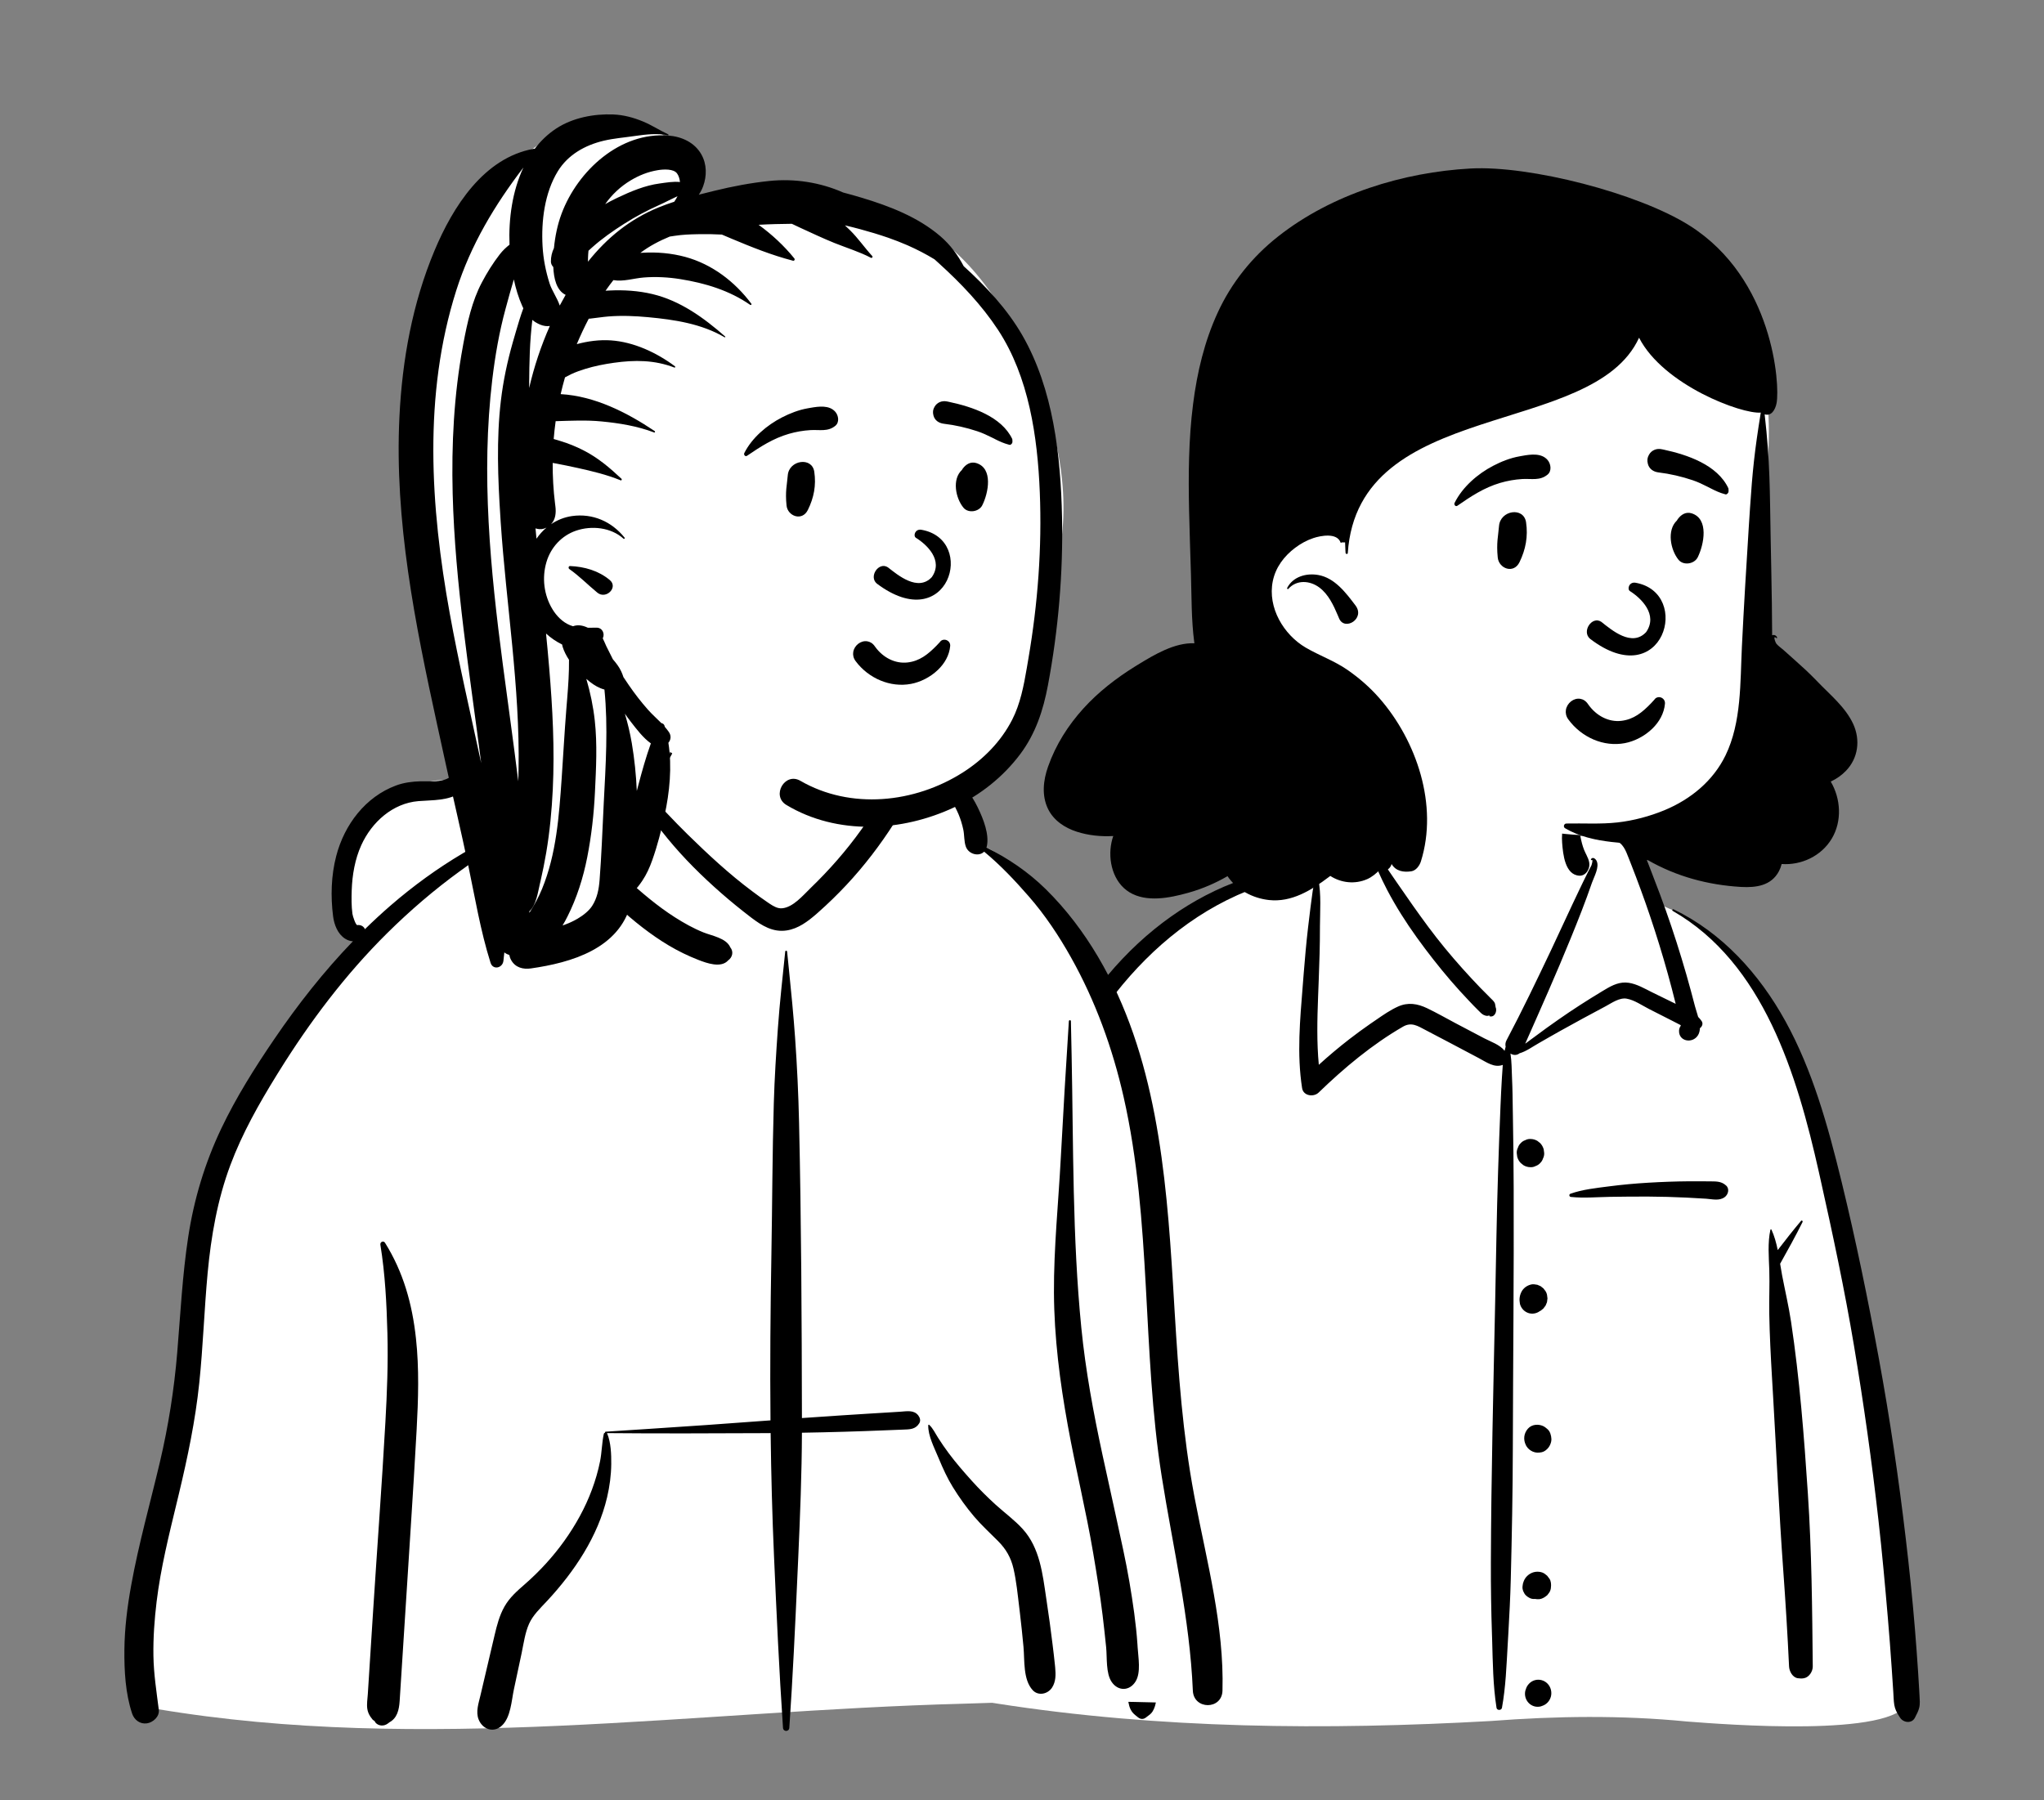 <svg width="84" height="74" viewBox="0 0 84 74" fill="none" xmlns="http://www.w3.org/2000/svg">
<rect x="0" y="0" width="84" height="74" fill="#808080" stroke="none"/>
<path fill-rule="evenodd" clip-rule="evenodd" d="M40.947 70.019C47.662 71.068 54.499 71.121 61.27 70.74C63.95 70.534 66.638 70.497 69.315 70.76C70.897 70.882 77.834 71.427 78.401 69.97C78.044 62.211 77.322 54.385 75.105 46.923C74.194 44.273 73.411 42.074 71.632 39.881C71.071 39.283 69.862 38.027 69.169 37.618C68.569 37.263 68.318 37.389 67.974 36.79C67.631 36.129 67.379 35.023 66.892 34.556C66.397 34.081 65.663 34.251 64.754 34.404C64.921 32.082 63.879 31.491 62.443 31.049C59.919 30.059 57.426 30.556 56.791 33.716C55.613 33.716 54.951 34.237 54.236 34.738C53.944 34.942 54.147 35.464 53.798 35.625C53.152 35.861 52.01 35.803 51.388 36.095C48.558 37.419 46.038 39.339 44.383 42.142C40.673 48.129 38.125 60.739 38.566 67.835C38.373 68.146 38.64 68.593 38.708 68.928C38.794 69.22 39.071 69.413 39.361 69.38C39.765 69.827 40.391 69.927 40.947 70.019Z" fill="white"/>
<path fill-rule="evenodd" clip-rule="evenodd" d="M68.742 37.442C68.7 37.419 68.737 37.358 68.778 37.378C70.77 38.339 72.297 40.024 73.372 41.972C74.486 43.988 75.12 46.277 75.667 48.515L75.687 48.596C76.27 50.99 76.766 53.408 77.212 55.833C77.664 58.288 78.027 60.758 78.319 63.238C78.464 64.465 78.592 65.694 78.693 66.925C78.743 67.54 78.789 68.156 78.829 68.771C78.846 69.018 78.861 69.264 78.874 69.511L78.884 69.696C78.892 69.863 78.912 70.032 78.871 70.197C78.837 70.34 78.763 70.469 78.698 70.6C78.571 70.859 78.22 70.816 78.083 70.6L78.043 70.537C77.951 70.392 77.876 70.257 77.847 70.076C77.819 69.901 77.818 69.718 77.806 69.541C77.783 69.216 77.763 68.891 77.741 68.566C77.695 67.882 77.642 67.198 77.584 66.514C77.469 65.165 77.347 63.817 77.195 62.472C76.927 60.081 76.59 57.696 76.193 55.324C75.805 53.007 75.315 50.713 74.803 48.422L74.75 48.185C73.854 44.186 72.474 39.58 68.742 37.442ZM47.53 53.104C47.544 53.064 47.607 53.055 47.618 53.104C47.752 53.725 47.765 54.365 47.786 55.001C47.806 55.628 47.805 56.258 47.796 56.886C47.764 59.192 47.702 61.497 47.649 63.803C47.622 64.957 47.597 66.111 47.578 67.264C47.571 67.697 47.565 68.13 47.56 68.563L47.553 69.133C47.55 69.386 47.544 69.635 47.514 69.887C47.494 70.053 47.452 70.211 47.363 70.353C47.3 70.454 47.21 70.505 47.122 70.574L47.106 70.587C46.994 70.678 46.876 70.678 46.765 70.587L46.733 70.561C46.627 70.476 46.535 70.409 46.468 70.274C46.374 70.087 46.359 69.884 46.343 69.677C46.318 69.364 46.334 69.047 46.338 68.733C46.344 68.104 46.352 67.474 46.363 66.845C46.403 64.537 46.48 62.228 46.623 59.924C46.689 58.839 46.78 57.75 46.902 56.669L46.925 56.467C46.962 56.149 46.995 55.825 47.033 55.5C46.467 55.091 45.969 54.594 45.545 54.03C45.514 53.989 45.565 53.93 45.603 53.97C46.037 54.432 46.534 54.8 47.084 55.09C47.175 54.41 47.299 53.734 47.53 53.104ZM56.99 32.529C56.998 32.523 57.01 32.52 57.017 32.529C57.139 32.675 57.114 32.898 57.118 33.083L57.119 33.1C57.127 33.37 57.129 33.64 57.128 33.91L57.125 34.771C57.125 34.89 57.116 35.013 57.122 35.132L57.125 35.178C57.189 35.245 57.218 35.343 57.197 35.441C57.193 35.566 57.129 35.67 57.036 35.736L57.235 36.027L57.435 36.318C57.846 36.917 58.262 37.511 58.695 38.095C59.136 38.689 59.608 39.261 60.101 39.811C60.342 40.08 60.587 40.345 60.837 40.604C60.939 40.71 61.044 40.812 61.147 40.916L61.25 41.021C61.311 41.083 61.387 41.145 61.427 41.224C61.451 41.271 61.456 41.386 61.465 41.405C61.541 41.577 61.411 41.851 61.195 41.765L61.205 41.758C61.245 41.73 61.219 41.73 61.13 41.757C61.073 41.757 61.02 41.743 60.971 41.717L60.956 41.709C60.886 41.672 60.824 41.602 60.767 41.545L60.753 41.532C60.624 41.407 60.5 41.274 60.376 41.144C60.117 40.871 59.863 40.593 59.618 40.308C59.129 39.738 58.665 39.145 58.225 38.534C57.778 37.912 57.362 37.258 57.004 36.576C56.869 36.318 56.744 36.054 56.625 35.788C56.393 35.711 56.339 35.457 56.355 35.171C56.269 34.966 56.192 34.756 56.146 34.542C56.14 34.513 56.177 34.485 56.199 34.511C56.273 34.598 56.342 34.69 56.408 34.785C56.448 34.584 56.498 34.4 56.522 34.282L56.625 33.763C56.045 33.731 55.409 33.977 55.009 34.406C54.988 34.517 54.904 34.597 54.823 34.702C54.73 34.821 54.648 34.955 54.588 35.095C54.453 35.406 54.529 35.864 54.268 36.091C54.241 36.115 54.211 36.132 54.179 36.142C54.303 36.766 54.247 37.453 54.244 38.087L54.244 38.142C54.245 38.851 54.222 39.56 54.195 40.268L54.168 40.969C54.133 41.904 54.11 42.839 54.198 43.768C54.602 43.401 55.019 43.05 55.45 42.716C55.733 42.497 56.023 42.285 56.317 42.081L56.557 41.917C56.843 41.719 57.137 41.516 57.451 41.374C57.862 41.189 58.252 41.252 58.649 41.442C59.044 41.631 59.427 41.851 59.814 42.056C60.208 42.265 60.603 42.471 60.997 42.679C61.258 42.816 61.641 42.94 61.833 43.193C61.845 43.137 61.86 43.081 61.876 43.025C61.857 42.941 61.864 42.849 61.911 42.762C62.555 41.545 63.151 40.299 63.742 39.055C64.042 38.425 64.327 37.788 64.627 37.158L64.918 36.545C64.967 36.443 65.016 36.341 65.065 36.239C65.139 36.087 65.215 35.936 65.29 35.784C65.321 35.719 65.361 35.655 65.391 35.591L65.406 35.558C65.407 35.556 65.477 35.328 65.423 35.35L65.418 35.352C65.39 35.368 65.368 35.332 65.386 35.309C65.463 35.211 65.571 35.298 65.615 35.389C65.736 35.639 65.514 36.031 65.428 36.271L65.423 36.284C65.158 37.057 64.857 37.815 64.549 38.57C63.959 40.019 63.324 41.445 62.691 42.874L62.684 42.899C62.819 42.792 62.963 42.696 63.086 42.602C63.398 42.365 63.718 42.139 64.038 41.914C64.625 41.502 65.227 41.117 65.84 40.747L65.963 40.674C66.269 40.49 66.572 40.342 66.935 40.397C67.272 40.448 67.586 40.634 67.891 40.786L67.922 40.801L68.864 41.262C68.763 40.849 68.654 40.438 68.541 40.029C68.319 39.23 68.075 38.438 67.81 37.654C67.563 36.921 67.296 36.196 67.013 35.476L66.928 35.26C66.812 34.964 66.698 34.641 66.368 34.55C66.039 34.459 65.662 34.594 65.361 34.401C65.333 34.383 65.337 34.337 65.37 34.328L65.556 34.28C65.904 34.191 66.313 34.101 66.642 34.188C67.001 34.283 67.298 34.592 67.472 34.914C67.665 35.272 67.802 35.673 67.949 36.054L67.972 36.115C68.141 36.547 68.303 36.981 68.458 37.419C68.768 38.293 69.05 39.178 69.306 40.07C69.429 40.5 69.546 40.933 69.658 41.366C69.691 41.491 69.744 41.642 69.787 41.799C69.838 41.85 69.885 41.906 69.929 41.969C70.003 42.075 69.95 42.2 69.859 42.263C69.855 42.372 69.832 42.474 69.775 42.561C69.557 42.903 68.979 42.815 69.002 42.356C69.006 42.285 69.032 42.218 69.073 42.162L69.071 42.153L69.067 42.136C68.966 42.086 68.866 42.031 68.759 41.977L67.771 41.475C67.485 41.329 67.167 41.105 66.849 41.049C66.552 40.998 66.239 41.225 65.984 41.362L65.967 41.371C65.351 41.696 64.739 42.032 64.129 42.37C63.832 42.535 63.538 42.707 63.242 42.875C62.994 43.014 62.726 43.215 62.448 43.294C62.329 43.389 62.187 43.377 62.074 43.305C62.126 43.635 62.123 43.974 62.138 44.312C62.16 44.764 62.163 45.217 62.17 45.67L62.173 45.84C62.192 46.84 62.202 47.84 62.206 48.841C62.219 52.404 62.18 55.968 62.171 59.53C62.167 61.32 62.132 63.112 62.087 64.901C62.068 65.659 62.028 66.417 61.985 67.174L61.961 67.587C61.91 68.458 61.881 69.339 61.724 70.198C61.703 70.311 61.519 70.313 61.501 70.198C61.356 69.277 61.348 68.336 61.321 67.404L61.315 67.218C61.281 66.218 61.265 65.218 61.269 64.217C61.281 60.653 61.371 57.09 61.445 53.527C61.482 51.737 61.507 49.946 61.565 48.156C61.593 47.261 61.626 46.366 61.664 45.471C61.682 45.071 61.698 44.672 61.724 44.273L61.736 44.102C61.744 43.99 61.75 43.88 61.758 43.771C61.407 43.903 61.087 43.659 60.771 43.492C60.408 43.3 60.044 43.107 59.681 42.915L59.316 42.723L58.588 42.341C58.26 42.169 58.007 41.998 57.657 42.2C56.397 42.927 55.239 43.894 54.189 44.91C53.988 45.104 53.562 45.052 53.511 44.726C53.293 43.331 53.426 41.917 53.537 40.519L53.578 40C53.628 39.38 53.682 38.76 53.754 38.142C53.786 37.866 53.818 37.59 53.854 37.314L53.881 37.108C53.926 36.781 53.955 36.456 54.049 36.143C54.019 36.133 53.991 36.116 53.965 36.091C53.68 35.814 53.818 35.332 53.947 35.002C54.076 34.675 54.271 34.391 54.516 34.146C54.57 34.092 54.645 34.058 54.721 34.056C55.314 33.652 55.966 33.45 56.644 33.671C56.663 33.577 56.682 33.483 56.703 33.39L56.724 33.297C56.776 33.066 56.796 32.684 56.99 32.529ZM63.076 69.062C63.26 69.01 63.462 69.065 63.597 69.204C63.732 69.343 63.785 69.55 63.735 69.739C63.709 69.833 63.663 69.914 63.597 69.982C63.535 70.046 63.462 70.091 63.38 70.118L63.361 70.124L63.331 70.137C63.238 70.162 63.146 70.162 63.053 70.137C62.965 70.111 62.889 70.066 62.823 69.999C62.759 69.932 62.714 69.853 62.689 69.763C62.664 69.668 62.664 69.573 62.689 69.478L62.702 69.447C62.727 69.353 62.773 69.272 62.84 69.204C62.906 69.135 62.985 69.088 63.076 69.062ZM74.017 50.181C74.048 50.145 74.097 50.191 74.078 50.229C73.791 50.807 73.471 51.382 73.156 51.946C73.182 52.102 73.207 52.257 73.235 52.408C73.358 53.052 73.508 53.685 73.606 54.335C73.957 56.672 74.14 59.035 74.296 61.393C74.454 63.759 74.474 66.127 74.497 68.498C74.499 68.704 74.346 68.942 74.139 68.981C74.045 68.999 73.975 68.995 73.88 68.981C73.666 68.949 73.532 68.696 73.523 68.498C73.461 67.173 73.379 65.849 73.283 64.526C73.113 62.18 73.009 59.828 72.872 57.48L72.824 56.659C72.772 55.77 72.725 54.88 72.709 53.989C72.699 53.399 72.729 52.809 72.711 52.22C72.693 51.676 72.639 51.084 72.756 50.55C72.76 50.53 72.791 50.525 72.8 50.544C72.921 50.806 72.998 51.092 73.058 51.383C73.37 50.977 73.689 50.569 74.017 50.181ZM53.54 35.808C53.584 35.804 53.582 35.872 53.54 35.877C52.926 35.95 52.334 36.207 51.754 36.425L51.705 36.444C51.12 36.662 50.549 36.916 50 37.219C48.926 37.81 47.941 38.573 47.069 39.447C43.589 42.934 42.003 47.962 40.841 52.687C40.195 55.312 39.736 57.982 39.438 60.672C39.291 62.002 39.187 63.338 39.127 64.676C39.096 65.361 39.076 66.047 39.068 66.733C39.063 67.085 39.062 67.436 39.063 67.788C39.063 67.949 39.091 68.152 39.049 68.308C39.01 68.453 38.901 68.581 38.819 68.701C38.723 68.845 38.551 68.837 38.453 68.701L38.417 68.652C38.313 68.51 38.212 68.375 38.197 68.19C38.181 67.991 38.192 67.787 38.192 67.587C38.19 67.185 38.195 66.784 38.203 66.382C38.218 65.612 38.247 64.843 38.291 64.074C38.38 62.514 38.527 60.957 38.736 59.409C39.109 56.658 39.668 53.934 40.401 51.26C41.092 48.738 41.91 46.223 43.076 43.887C44.158 41.718 45.578 39.7 47.452 38.184C48.323 37.479 49.272 36.892 50.295 36.449C50.81 36.226 51.352 36.044 51.903 35.94C52.448 35.837 52.99 35.852 53.54 35.808ZM63.181 64.604C63.279 64.603 63.387 64.625 63.471 64.681L63.582 64.769C63.613 64.809 63.643 64.849 63.673 64.889C63.742 64.983 63.752 65.134 63.737 65.245C63.734 65.32 63.712 65.389 63.673 65.453L63.588 65.566C63.506 65.635 63.438 65.683 63.339 65.716C63.288 65.734 63.238 65.737 63.188 65.734L63.172 65.733L63.181 65.735L63.164 65.733C63.148 65.731 63.132 65.73 63.116 65.727C63.105 65.726 63.093 65.725 63.082 65.723C63.072 65.722 63.061 65.722 63.051 65.723C62.925 65.735 62.799 65.662 62.71 65.578C62.629 65.502 62.557 65.341 62.568 65.227L62.573 65.18C62.582 65.099 62.589 65.067 62.622 64.987C62.654 64.908 62.699 64.839 62.76 64.78C62.877 64.668 63.021 64.605 63.181 64.604ZM62.793 58.722C62.959 58.535 63.246 58.522 63.453 58.635C63.503 58.662 63.549 58.707 63.594 58.743C63.706 58.837 63.749 59.004 63.756 59.146C63.762 59.285 63.69 59.452 63.594 59.548L63.57 59.571C63.513 59.629 63.43 59.679 63.349 59.694C63.219 59.719 63.11 59.718 62.989 59.666C62.885 59.62 62.796 59.548 62.735 59.45L62.725 59.433C62.721 59.426 62.717 59.419 62.713 59.412L62.708 59.401C62.592 59.172 62.623 58.913 62.793 58.722ZM62.879 52.81C62.954 52.785 63.029 52.782 63.105 52.799C63.156 52.8 63.203 52.813 63.247 52.839C63.295 52.853 63.337 52.878 63.372 52.914C63.415 52.94 63.448 52.974 63.474 53.018C63.524 53.074 63.557 53.14 63.575 53.216L63.595 53.37L63.575 53.525L63.518 53.664C63.502 53.685 63.486 53.706 63.47 53.727C63.445 53.771 63.411 53.806 63.369 53.832C63.341 53.86 63.309 53.881 63.274 53.896C63.148 53.989 62.98 54.019 62.831 53.977C62.742 53.951 62.665 53.905 62.6 53.839C62.535 53.771 62.49 53.692 62.465 53.601L62.455 53.529C62.442 53.431 62.44 53.377 62.467 53.253C62.479 53.198 62.513 53.121 62.531 53.089C62.607 52.951 62.732 52.856 62.879 52.81ZM69.409 48.556C69.624 48.554 69.84 48.555 70.056 48.557L70.218 48.559C70.489 48.564 70.722 48.535 70.935 48.729C71.089 48.869 71.021 49.105 70.874 49.21C70.652 49.37 70.373 49.29 70.117 49.272C69.847 49.254 69.577 49.238 69.307 49.226C68.784 49.202 68.261 49.186 67.738 49.184C67.216 49.182 66.692 49.187 66.17 49.195C65.639 49.204 65.086 49.255 64.557 49.199C64.485 49.191 64.468 49.093 64.54 49.067C65.038 48.89 65.598 48.833 66.12 48.765C66.658 48.695 67.196 48.646 67.738 48.614C68.294 48.581 68.851 48.56 69.409 48.556ZM62.878 46.816L62.896 46.817C62.991 46.817 63.08 46.84 63.163 46.886L63.181 46.896L63.295 46.986C63.364 47.059 63.413 47.144 63.44 47.242L63.46 47.396C63.463 47.476 63.446 47.551 63.411 47.62C63.388 47.692 63.349 47.754 63.295 47.806C63.243 47.863 63.183 47.903 63.113 47.926C63.051 47.96 62.985 47.977 62.914 47.977L62.896 47.976C62.794 47.976 62.699 47.949 62.611 47.897L62.497 47.806C62.427 47.734 62.379 47.649 62.352 47.55L62.332 47.396C62.329 47.317 62.345 47.242 62.381 47.173C62.403 47.101 62.442 47.039 62.497 46.986C62.548 46.93 62.609 46.89 62.679 46.867C62.741 46.833 62.807 46.816 62.878 46.816V46.816ZM64.549 33.198C64.671 33.017 64.891 33.178 64.86 33.323C64.868 33.732 64.888 34.128 64.979 34.528C65.02 34.711 65.074 34.895 65.158 35.063L65.193 35.133C65.301 35.353 65.385 35.56 65.24 35.802C65.171 35.916 65.047 36.001 64.912 35.995C64.315 35.968 64.233 35.114 64.197 34.637C64.159 34.146 64.276 33.606 64.549 33.198Z" fill="black"/>
<path fill-rule="evenodd" clip-rule="evenodd" d="M71.597 13.583C69.753 10.971 66.358 10.219 63.414 10.855C57.658 11.935 52.158 16.455 51.142 22.603C49.555 26.323 50.568 32.181 55.183 32.618C55.84 32.657 56.49 32.501 57.148 32.585C61.165 33.245 65.912 36.073 69.468 32.739C69.646 32.87 69.88 32.934 70.08 32.854C71.594 32.252 71.665 30.51 71.794 29.079C71.961 27.229 72.117 25.378 72.263 23.526C72.315 20.333 73.544 16.343 71.597 13.583V13.583Z" fill="white"/>
<path fill-rule="evenodd" clip-rule="evenodd" d="M60.437 6.926C62.86 6.794 67.326 7.936 69.44 9.276C72.885 11.459 73.151 15.812 73.011 16.565C72.958 16.852 72.787 17.118 72.52 17.03C72.746 19.008 72.729 20.139 72.767 22.128L72.793 23.456C72.81 24.341 72.825 25.227 72.828 26.113C72.915 26.079 73.001 26.12 73.033 26.206C73.041 26.227 73.013 26.239 73 26.227C72.847 26.089 72.956 26.403 73.008 26.467C73.082 26.554 73.203 26.637 73.288 26.712L73.52 26.919L73.751 27.125C74.051 27.39 74.34 27.657 74.619 27.943L74.695 28.022C75.204 28.553 75.841 29.068 76.158 29.756C76.46 30.413 76.367 31.157 75.864 31.681C75.682 31.871 75.468 32.016 75.236 32.126C75.649 32.826 75.709 33.751 75.278 34.471C74.847 35.194 74.018 35.572 73.219 35.514C73.194 35.617 73.156 35.717 73.106 35.812C72.789 36.412 72.159 36.489 71.562 36.457L71.538 36.456C70.194 36.376 68.9 36.03 67.722 35.356C67.313 35.384 66.949 35.039 66.869 34.66C66.654 34.652 66.438 34.633 66.218 34.607C65.565 34.53 64.895 34.385 64.319 34.044C64.23 33.991 64.271 33.853 64.37 33.85C65.071 33.834 65.774 33.884 66.475 33.805C67.118 33.734 67.803 33.551 68.402 33.303C69.48 32.856 70.403 32.098 70.913 31.047C71.573 29.686 71.513 28.052 71.585 26.575C71.665 24.939 71.763 23.305 71.867 21.67L71.918 20.887C72.02 19.36 72.104 18.543 72.361 16.959C71.585 17.03 68.361 15.835 67.359 13.882C65.456 18.038 55.815 16.337 55.388 22.736C55.384 22.79 55.3 22.775 55.297 22.723L55.289 22.578C55.286 22.506 55.282 22.434 55.28 22.364L55.278 22.294L55.126 22.296C55.126 22.315 55.099 22.322 55.093 22.302C54.95 21.884 54.269 22.018 53.972 22.118C53.705 22.207 53.454 22.345 53.228 22.515C52.775 22.856 52.423 23.315 52.306 23.889C52.085 24.979 52.759 26.09 53.654 26.616C54.219 26.947 54.837 27.161 55.378 27.537C55.856 27.869 56.302 28.257 56.688 28.699C58.217 30.447 59.116 33.1 58.393 35.408C58.337 35.584 58.191 35.786 57.998 35.814C57.678 35.862 57.359 35.814 57.18 35.501C57.11 35.378 57.077 35.238 57.084 35.101C56.96 35.539 56.558 35.972 56.188 36.135C55.683 36.358 55.114 36.291 54.669 36.004L54.612 36.047C53.888 36.596 53.079 37.096 52.151 36.995C51.478 36.922 50.818 36.57 50.446 36.014C49.952 36.3 49.424 36.528 48.879 36.683L48.821 36.7C48.071 36.91 47.115 37.102 46.416 36.676C45.744 36.266 45.52 35.371 45.678 34.624C45.697 34.535 45.721 34.448 45.751 34.364C45.245 34.392 44.74 34.342 44.26 34.189C43.77 34.033 43.303 33.733 43.068 33.247C42.803 32.697 42.873 32.072 43.071 31.512C43.387 30.613 43.895 29.813 44.527 29.117C45.135 28.446 45.869 27.878 46.632 27.403L46.76 27.324C47.447 26.903 48.275 26.409 49.086 26.441C49.083 26.431 49.081 26.421 49.08 26.41C48.957 25.48 48.971 24.531 48.943 23.593C48.916 22.73 48.886 21.868 48.867 21.004C48.835 19.537 48.845 18.062 49.031 16.605C49.196 15.312 49.493 14.05 50.035 12.866C50.603 11.622 51.46 10.56 52.518 9.725C54.737 7.973 57.669 7.078 60.437 6.926ZM52.897 24.166C53.139 23.697 53.689 23.549 54.172 23.634C54.849 23.752 55.309 24.361 55.704 24.885C56.119 25.433 55.254 25.951 55.031 25.419L54.978 25.293C54.8 24.872 54.589 24.427 54.224 24.152C53.836 23.86 53.289 23.817 52.946 24.205C52.922 24.233 52.881 24.197 52.897 24.166Z" fill="black"/>
<path fill-rule="evenodd" clip-rule="evenodd" d="M65.497 30.401C65.086 30.227 64.719 29.938 64.45 29.568C64.357 29.44 64.333 29.304 64.352 29.18C64.374 29.041 64.454 28.914 64.563 28.829C64.672 28.744 64.809 28.702 64.941 28.724C65.056 28.742 65.17 28.807 65.261 28.942L65.28 28.969C65.439 29.192 65.647 29.375 65.884 29.493C66.113 29.607 66.368 29.66 66.632 29.629C67.136 29.57 67.483 29.289 67.852 28.907C67.897 28.859 67.943 28.809 67.989 28.758C68.018 28.713 68.058 28.683 68.103 28.668C68.153 28.651 68.209 28.651 68.26 28.67C68.31 28.688 68.354 28.722 68.384 28.767C68.412 28.81 68.428 28.863 68.423 28.924C68.389 29.32 68.189 29.673 67.904 29.95C67.588 30.258 67.17 30.471 66.775 30.546C66.341 30.628 65.898 30.57 65.497 30.401ZM66.98 24.294C67.442 24.585 68.147 25.262 67.65 25.981C67.064 26.616 66.222 25.888 65.806 25.559C65.421 25.304 64.989 25.96 65.346 26.258C68.347 28.553 69.564 24.37 67.214 23.953C66.955 23.907 66.859 24.205 66.98 24.294ZM61.603 21.625C61.654 20.97 62.619 20.821 62.715 21.469C62.801 22.049 62.7 22.583 62.447 23.105C62.205 23.605 61.597 23.372 61.551 22.917C61.49 22.308 61.571 22.032 61.603 21.625ZM68.952 21.334C69.087 21.152 69.281 21.028 69.514 21.098C70.241 21.318 70.027 22.385 69.771 22.904C69.633 23.186 69.184 23.258 68.981 23.01C68.65 22.605 68.492 21.796 68.912 21.397C68.924 21.376 68.936 21.355 68.952 21.334ZM62.437 18.759L62.552 18.738C62.907 18.674 63.349 18.613 63.601 18.909C63.734 19.065 63.78 19.356 63.601 19.506C63.285 19.77 62.937 19.668 62.559 19.69C62.247 19.709 61.948 19.762 61.648 19.85C60.99 20.045 60.453 20.399 59.891 20.789C59.818 20.84 59.742 20.743 59.778 20.671C60.102 20.015 60.731 19.475 61.361 19.147C61.697 18.971 62.065 18.826 62.437 18.759ZM68.289 18.465L68.377 18.483C69.334 18.69 70.578 19.103 71.031 20.074C71.048 20.212 71.03 20.241 71.015 20.26L71.01 20.267C70.998 20.283 70.988 20.306 70.93 20.324C70.915 20.32 70.898 20.316 70.882 20.312C70.674 20.256 70.51 20.178 70.351 20.098L70.178 20.01C69.978 19.908 69.776 19.811 69.562 19.739C69.105 19.585 68.635 19.476 68.158 19.418C68.055 19.406 67.955 19.37 67.877 19.308C67.802 19.249 67.745 19.168 67.719 19.06C67.686 18.921 67.695 18.815 67.768 18.689C67.822 18.594 67.9 18.528 67.99 18.491C68.081 18.452 68.186 18.443 68.289 18.465Z" fill="black"/>
<path fill-rule="evenodd" clip-rule="evenodd" d="M48.896 70.025C49.969 69.973 49.537 68.07 49.46 67.371C48.611 64.819 48.81 62.034 48.476 59.358C48.268 56.861 48.001 54.371 47.776 51.875C47.334 46.809 44.162 36.496 40.542 34.838C40.086 32.809 38.202 30.915 35.819 30.915C34.194 28.964 32.237 27.591 29.728 27.868C28.691 27.916 27.685 29.031 26.692 29.246C26.135 29.324 21.198 29.124 20.209 29.72C19.52 30.078 18.898 30.741 19.101 31.585C19.424 32.607 18.42 31.501 16.325 32.592C12.052 35.194 14.605 38.675 14.718 38.783C12.052 42.545 9.722 45.596 8.644 50.194C7.945 53.608 8.024 57.131 7.438 60.562C7.231 61.752 6.914 62.901 6.571 64.056C6.199 65.568 6.018 69.337 5.813 69.37C5.44 69.464 6.029 70.242 6.425 70.243C17.395 72.088 28.539 70.319 39.568 70.03C42.676 69.92 45.788 69.895 48.896 70.025Z" fill="white"/>
<path fill-rule="evenodd" clip-rule="evenodd" d="M32.269 39.115C32.274 39.064 32.342 39.064 32.347 39.115L32.424 39.873C32.518 40.799 32.609 41.724 32.675 42.654C32.757 43.814 32.812 44.974 32.838 46.136C32.93 50.186 32.949 54.238 32.956 58.288C33.497 58.25 34.037 58.214 34.577 58.178C34.944 58.154 35.311 58.131 35.678 58.108L36.613 58.051L36.998 58.027C37.258 58.011 37.554 57.944 37.736 58.178C37.808 58.272 37.845 58.393 37.777 58.504C37.62 58.76 37.38 58.752 37.108 58.763C36.851 58.773 36.594 58.783 36.338 58.793C35.788 58.815 35.238 58.836 34.687 58.851C34.11 58.868 33.533 58.881 32.956 58.891C32.95 60.601 32.88 62.309 32.805 64.017L32.77 64.785C32.678 66.864 32.579 68.945 32.438 71.02C32.426 71.19 32.189 71.19 32.178 71.02C32.019 68.683 31.914 66.34 31.81 63.999C31.735 62.302 31.691 60.604 31.67 58.906C31.593 58.907 31.517 58.908 31.441 58.908C29.274 58.917 27.109 58.927 24.942 58.907C24.946 58.911 24.949 58.915 24.952 58.921C25.108 59.296 25.123 59.775 25.12 60.178C25.115 60.64 25.054 61.096 24.949 61.545C24.573 63.155 23.604 64.596 22.499 65.788L22.463 65.826C22.203 66.106 21.904 66.386 21.744 66.741C21.581 67.104 21.524 67.529 21.443 67.919L21.434 67.964L21.119 69.44C21.019 69.909 20.99 70.593 20.624 70.931C20.283 71.247 19.83 71.082 19.669 70.676C19.544 70.358 19.669 70.01 19.743 69.693L20.326 67.21C20.421 66.806 20.526 66.398 20.733 66.034C20.944 65.662 21.254 65.392 21.571 65.116C22.17 64.593 22.72 63.994 23.185 63.345C23.65 62.697 24.048 61.982 24.326 61.231C24.466 60.855 24.58 60.464 24.659 60.07C24.734 59.696 24.734 59.309 24.814 58.939C24.819 58.914 24.841 58.896 24.865 58.888C24.859 58.872 24.868 58.85 24.891 58.848L26.663 58.733C28.238 58.63 29.812 58.524 31.386 58.403L31.664 58.383C31.642 56.117 31.661 53.852 31.701 51.585C31.738 49.507 31.739 47.428 31.8 45.35C31.83 44.319 31.895 43.29 31.968 42.261C32.043 41.208 32.162 40.164 32.269 39.115ZM15.632 51.165C15.613 51.05 15.757 50.978 15.823 51.084C16.577 52.29 16.941 53.6 17.094 55.011C17.23 56.256 17.19 57.52 17.122 58.768C17.05 60.1 16.966 61.432 16.881 62.763L16.751 64.804L16.424 69.922C16.4 70.288 16.319 70.621 16.008 70.791C15.968 70.824 15.927 70.854 15.88 70.88C15.711 70.971 15.489 70.925 15.392 70.75L15.431 70.776C15.465 70.798 15.427 70.768 15.316 70.686L15.223 70.563C15.155 70.46 15.112 70.358 15.094 70.235C15.067 70.044 15.102 69.834 15.115 69.642L15.329 66.286C15.496 63.678 15.691 61.07 15.838 58.459C15.906 57.243 15.954 56.025 15.921 54.807C15.889 53.595 15.828 52.362 15.632 51.165ZM22.159 28.702L22.201 28.695C23.699 28.442 25.329 28.489 26.698 29.222C26.71 29.228 26.705 29.247 26.692 29.247L26.251 29.229C24.855 29.173 23.464 29.14 22.092 29.473L21.952 29.507C21.458 29.629 20.942 29.779 20.545 30.11C20.165 30.426 19.976 30.914 19.795 31.364L19.77 31.423C19.586 31.867 19.353 32.287 18.949 32.565C18.426 32.924 17.797 32.88 17.197 32.929C16.14 33.015 15.277 33.791 14.847 34.741C14.587 35.316 14.476 35.961 14.454 36.59C14.443 36.91 14.441 37.243 14.483 37.561C14.497 37.663 14.621 38.034 14.684 38.025C14.824 38.005 14.953 38.079 14.997 38.193C15.344 37.853 15.701 37.523 16.069 37.205C16.988 36.411 17.977 35.692 19.02 35.075C19.815 34.603 20.654 34.136 21.522 33.782C21.454 33.781 21.386 33.795 21.32 33.829C21.291 33.845 21.263 33.808 21.285 33.784C21.559 33.492 21.887 33.45 22.217 33.528C22.288 33.505 22.358 33.483 22.429 33.463C22.464 33.452 22.482 33.501 22.453 33.52L22.372 33.573C22.732 33.696 23.086 33.936 23.366 34.126C24.171 34.672 24.88 35.338 25.598 35.992L25.728 36.111C26.36 36.683 27.009 37.24 27.727 37.699C28.103 37.939 28.497 38.161 28.912 38.327C29.267 38.469 29.845 38.558 30.012 38.939C30.159 39.121 30.098 39.353 29.924 39.476C29.632 39.802 29.048 39.591 28.7 39.456C28.28 39.292 27.874 39.095 27.486 38.864C26.733 38.416 26.04 37.859 25.393 37.267C24.718 36.648 24.081 35.99 23.424 35.352C23.14 35.075 22.862 34.792 22.577 34.516L22.434 34.378C22.288 34.24 22.081 34.024 21.859 33.894C21.442 34.146 21.018 34.388 20.605 34.647C20.027 35.009 19.467 35.396 18.915 35.797C17.853 36.567 16.846 37.431 15.912 38.356C14.198 40.053 12.738 41.99 11.463 44.042L11.366 44.198C10.641 45.372 9.956 46.584 9.47 47.882C8.935 49.31 8.675 50.811 8.533 52.327C8.393 53.832 8.346 55.344 8.189 56.848C8.029 58.389 7.712 59.897 7.352 61.402L7.266 61.759C6.94 63.107 6.604 64.455 6.436 65.835C6.347 66.572 6.293 67.319 6.305 68.062C6.317 68.809 6.433 69.54 6.526 70.279C6.562 70.562 6.287 70.799 6.041 70.836C5.758 70.879 5.515 70.696 5.428 70.43C5.153 69.599 5.104 68.681 5.112 67.809C5.121 66.924 5.232 66.044 5.389 65.174C5.697 63.463 6.173 61.787 6.571 60.097C6.922 58.607 7.157 57.114 7.284 55.587C7.416 54.004 7.495 52.414 7.735 50.842C7.972 49.29 8.419 47.807 9.092 46.391C9.705 45.103 10.469 43.89 11.27 42.714C12.242 41.286 13.31 39.928 14.504 38.69C14.397 38.685 14.287 38.65 14.186 38.586C13.876 38.39 13.732 38.007 13.688 37.658C13.584 36.84 13.609 35.986 13.817 35.187C14.151 33.897 15.02 32.751 16.278 32.286C16.602 32.166 16.946 32.123 17.29 32.114C17.615 32.106 17.971 32.149 18.285 32.044C18.786 31.878 19 31.28 19.188 30.827L19.197 30.806C19.438 30.229 19.727 29.734 20.248 29.374C20.805 28.989 21.502 28.815 22.159 28.702ZM36.398 30.984C36.848 30.826 37.411 30.97 37.851 31.108C38.342 31.262 38.795 31.546 39.184 31.884C39.594 32.239 39.933 32.679 40.172 33.169L40.195 33.217C40.414 33.672 40.663 34.297 40.553 34.797C40.55 34.811 40.546 34.825 40.542 34.838C41.435 35.284 42.26 35.843 42.979 36.551C43.816 37.375 44.524 38.313 45.124 39.327C47.505 43.352 47.924 48.186 48.205 52.777L48.275 53.941C48.428 56.454 48.606 58.962 49.071 61.44L49.105 61.619C49.601 64.215 50.311 66.829 50.239 69.492C50.218 70.289 49.055 70.284 49.021 69.492C48.894 66.51 48.208 63.631 47.743 60.695C46.926 55.531 47.336 50.207 46.177 45.094C45.722 43.088 45.018 41.142 44.012 39.351C43.516 38.466 42.947 37.611 42.281 36.848C41.709 36.191 41.113 35.559 40.444 35.007C40.23 35.224 39.803 35.114 39.691 34.797C39.614 34.579 39.636 34.325 39.587 34.097C39.541 33.885 39.478 33.675 39.395 33.476C39.227 33.079 38.982 32.698 38.698 32.376C38.392 32.029 38.04 31.74 37.646 31.502C37.249 31.262 36.816 31.19 36.398 31.015C36.383 31.009 36.382 30.99 36.398 30.984ZM38.147 58.584C38.148 58.563 38.172 58.553 38.187 58.567C38.345 58.714 38.44 58.926 38.557 59.107C38.691 59.316 38.831 59.521 38.979 59.72C39.275 60.119 39.604 60.496 39.935 60.865C40.244 61.208 40.573 61.536 40.914 61.846C41.283 62.182 41.698 62.481 42.033 62.853C42.734 63.628 42.847 64.693 42.995 65.692L43.011 65.8C43.102 66.393 43.182 66.988 43.255 67.583C43.291 67.873 43.326 68.163 43.355 68.453L43.364 68.545C43.389 68.83 43.396 69.118 43.235 69.367C43.063 69.632 42.671 69.725 42.438 69.471C42.038 69.033 42.113 68.255 42.061 67.692C42.018 67.226 41.969 66.761 41.914 66.297L41.886 66.065C41.822 65.536 41.77 64.997 41.651 64.478C41.545 64.021 41.345 63.676 41.017 63.345C40.686 63.011 40.342 62.7 40.036 62.34C39.712 61.959 39.42 61.551 39.157 61.124C38.931 60.759 38.751 60.362 38.586 59.966L38.558 59.9C38.398 59.513 38.135 59.01 38.147 58.584ZM43.926 41.975C43.93 41.921 44.009 41.92 44.01 41.975C44.02 42.439 44.029 42.903 44.039 43.367C44.115 47.105 44.068 50.851 44.438 54.577C44.612 56.333 44.934 58.063 45.305 59.787C45.495 60.669 45.695 61.548 45.884 62.43C46.069 63.29 46.267 64.153 46.414 65.021C46.558 65.874 46.687 66.733 46.745 67.596L46.752 67.709C46.777 68.127 46.896 68.743 46.669 69.113C46.422 69.515 45.951 69.522 45.688 69.139C45.44 68.779 45.501 68.138 45.458 67.709C45.413 67.271 45.366 66.834 45.313 66.397C45.209 65.545 45.071 64.696 44.928 63.85C44.631 62.089 44.2 60.35 43.882 58.591C43.555 56.789 43.323 54.975 43.313 53.14C43.304 51.29 43.497 49.444 43.594 47.597C43.693 45.722 43.806 43.849 43.926 41.975ZM26.514 30.349C26.613 30.011 26.962 29.8 27.303 29.895C27.615 29.982 27.873 30.366 27.751 30.695C27.617 31.054 27.385 31.36 27.188 31.686C27.007 31.987 26.742 32.224 26.558 32.52L26.761 32.743C26.863 32.854 26.965 32.964 27.069 33.073L27.424 33.445C27.7 33.735 27.978 34.023 28.264 34.303C29.105 35.126 29.96 35.922 30.902 36.626C31.116 36.786 31.332 36.946 31.554 37.095L31.637 37.151C31.79 37.252 31.96 37.352 32.144 37.334C32.591 37.293 32.995 36.811 33.303 36.511L33.319 36.495C34.081 35.76 34.786 34.956 35.403 34.092C35.54 33.9 35.673 33.705 35.802 33.507C35.504 33.154 35.575 32.465 35.559 32.036C35.547 31.735 35.546 31.434 35.544 31.132L35.544 31.072C35.54 30.877 35.531 30.689 35.656 30.529C35.663 30.52 35.678 30.52 35.688 30.525C35.859 30.616 35.911 30.768 35.984 30.938L35.992 30.956C36.081 31.161 36.166 31.368 36.252 31.574C36.342 31.79 36.425 32.008 36.508 32.227C36.547 32.328 36.584 32.43 36.621 32.533C36.643 32.598 36.666 32.663 36.69 32.728L36.695 32.733C36.726 32.76 36.752 32.788 36.775 32.817C36.871 32.866 36.946 32.954 36.982 33.084C37.059 33.366 36.899 33.596 36.756 33.82C36.176 34.729 35.514 35.596 34.778 36.382C34.412 36.773 34.028 37.146 33.628 37.5L33.558 37.562C33.198 37.875 32.808 38.172 32.328 38.245C31.766 38.331 31.308 38.047 30.878 37.721L30.835 37.688C30.428 37.375 30.028 37.051 29.641 36.712C28.852 36.021 28.101 35.279 27.434 34.465C26.786 33.673 26.145 32.788 25.746 31.835C25.721 31.777 25.785 31.716 25.836 31.765C26.031 31.953 26.218 32.152 26.404 32.353C26.409 32.057 26.355 31.758 26.385 31.46C26.422 31.098 26.411 30.698 26.514 30.349Z" fill="black"/>
<path fill-rule="evenodd" clip-rule="evenodd" d="M43.612 22.255C43.983 19.538 43.191 16.917 42.164 14.434C42.108 14.283 42.019 14.152 41.904 14.059C39.006 8.135 34.749 7.599 28.81 8.007C28.635 8.003 28.624 8.006 28.491 7.946C28.469 5.539 25.76 4.265 23.698 5.059C14.555 9.369 17.43 21.503 19.249 29.426C19.898 32.492 20.548 35.559 21.197 38.625C21.219 38.728 21.265 38.817 21.326 38.891C21.232 38.928 21.137 38.962 21.045 38.994C20.834 39.067 20.917 39.386 21.137 39.334C21.353 39.283 21.56 39.215 21.766 39.141C22.086 39.212 22.355 39 22.606 38.83C25.55 37.649 26.786 33.768 27.541 30.909C30.611 33.106 35.517 34.752 39.028 32.776C42.317 30.767 43.502 26.575 43.268 22.875C43.508 22.763 43.605 22.519 43.611 22.264H43.612C43.612 22.261 43.612 22.258 43.612 22.255V22.255Z" fill="white"/>
<path fill-rule="evenodd" clip-rule="evenodd" d="M22.855 5.285C23.534 4.839 24.405 4.673 25.205 4.705C25.631 4.723 26.029 4.831 26.423 4.993C26.787 5.143 27.109 5.359 27.463 5.523C27.485 5.533 27.469 5.564 27.448 5.559C27.028 5.473 26.535 5.525 26.109 5.587L26.066 5.593C25.647 5.655 25.221 5.687 24.808 5.785C24.048 5.965 23.341 6.358 22.923 7.041C22.378 7.934 22.239 9.089 22.297 10.118C22.326 10.639 22.428 11.152 22.585 11.649C22.68 11.947 22.9 12.247 23.003 12.559C23.081 12.411 23.162 12.265 23.245 12.12C22.864 11.938 22.758 11.432 22.738 10.976C22.679 10.918 22.642 10.835 22.64 10.759C22.637 10.553 22.684 10.367 22.765 10.197C22.812 9.716 22.91 9.235 23.078 8.784C23.741 7.011 25.487 5.414 27.468 5.572C28.013 5.615 28.543 5.85 28.824 6.348C29.05 6.748 29.052 7.231 28.896 7.657C28.849 7.784 28.789 7.898 28.718 8.002C28.933 7.947 29.147 7.894 29.361 7.842C30.104 7.66 30.85 7.518 31.61 7.439C32.646 7.331 33.703 7.494 34.651 7.913C34.912 7.981 35.171 8.054 35.428 8.132C36.561 8.474 37.723 8.922 38.638 9.704C39.059 10.064 39.36 10.482 39.605 10.942C40.52 11.77 41.396 12.709 42.015 13.784C43.288 15.997 43.593 18.734 43.645 21.25C43.693 23.561 43.493 25.896 43.066 28.167C42.872 29.198 42.559 30.156 41.925 31.001C41.219 31.942 40.277 32.684 39.221 33.181C37.07 34.194 34.408 34.342 32.317 33.087C31.688 32.709 32.254 31.726 32.89 32.093C34.954 33.288 37.588 33.015 39.574 31.748C40.413 31.213 41.136 30.482 41.595 29.586C41.931 28.931 42.074 28.181 42.199 27.45L42.265 27.059C42.65 24.812 42.824 22.507 42.731 20.227C42.639 17.953 42.284 15.491 41.014 13.557C40.344 12.537 39.49 11.644 38.593 10.83C38.53 10.773 38.467 10.715 38.404 10.659C38.053 10.445 37.69 10.258 37.332 10.099L37.256 10.066C37.05 9.977 36.763 9.862 36.496 9.77C36.114 9.639 35.727 9.522 35.337 9.417C35.133 9.362 34.928 9.311 34.723 9.263C34.794 9.329 34.866 9.397 34.935 9.466C35.267 9.793 35.53 10.181 35.844 10.523C35.88 10.562 35.835 10.618 35.79 10.595C35.312 10.346 34.782 10.185 34.283 9.984C33.811 9.793 33.352 9.574 32.889 9.363C32.773 9.311 32.657 9.254 32.542 9.199C32.086 9.203 31.63 9.214 31.175 9.24C31.725 9.637 32.227 10.107 32.643 10.621C32.677 10.664 32.646 10.731 32.588 10.716C31.718 10.49 30.89 10.158 30.062 9.81L29.666 9.642V9.642C29.375 9.627 29.084 9.62 28.792 9.625L28.651 9.627C28.345 9.633 28.04 9.645 27.736 9.692C27.664 9.704 27.593 9.714 27.523 9.724C27.096 9.901 26.686 10.114 26.316 10.395L26.412 10.389V10.389C26.997 10.355 27.592 10.406 28.158 10.559C29.258 10.857 30.196 11.573 30.879 12.486C30.899 12.513 30.859 12.552 30.833 12.533C29.974 11.936 28.978 11.636 27.957 11.473C27.464 11.394 26.956 11.367 26.457 11.406C26.045 11.438 25.619 11.586 25.208 11.514C25.096 11.656 24.989 11.801 24.886 11.95C24.94 11.946 24.994 11.943 25.049 11.941C25.639 11.912 26.239 11.951 26.814 12.088C27.963 12.363 28.924 13.063 29.802 13.832C29.819 13.847 29.797 13.874 29.778 13.863C28.826 13.305 27.718 13.139 26.639 13.038C26.096 12.987 25.546 12.964 25.001 13.008C24.752 13.028 24.505 13.07 24.256 13.096C24.236 13.098 24.215 13.099 24.195 13.1C24.014 13.445 23.851 13.796 23.703 14.146C24.153 14.023 24.639 13.959 25.104 13.991C26.048 14.055 26.984 14.494 27.738 15.056C27.761 15.073 27.748 15.12 27.716 15.108C26.896 14.793 26.083 14.791 25.227 14.912C24.825 14.969 24.428 15.046 24.04 15.167C23.845 15.228 23.653 15.295 23.468 15.382C23.384 15.422 23.302 15.468 23.219 15.511C23.153 15.739 23.094 15.969 23.041 16.2C24.44 16.28 25.758 16.95 26.905 17.719C26.933 17.738 26.916 17.79 26.881 17.776C26.197 17.514 25.452 17.393 24.725 17.323C24.09 17.261 23.467 17.294 22.835 17.312C22.802 17.556 22.774 17.8 22.754 18.045C22.856 18.073 22.956 18.105 23.051 18.134C23.366 18.23 23.681 18.359 23.975 18.509C24.572 18.813 25.056 19.225 25.543 19.682C25.568 19.706 25.541 19.758 25.507 19.744C24.942 19.512 24.325 19.364 23.73 19.233C23.422 19.165 23.114 19.102 22.804 19.044C22.774 19.039 22.743 19.034 22.713 19.029C22.71 19.587 22.741 20.145 22.81 20.698L22.823 20.802C22.86 21.082 22.83 21.353 22.647 21.546C22.9 21.376 23.189 21.258 23.509 21.212C24.354 21.093 25.135 21.435 25.666 22.097C25.691 22.128 25.653 22.169 25.623 22.141C25.107 21.676 24.313 21.594 23.673 21.813C23.08 22.016 22.634 22.5 22.456 23.106C22.266 23.749 22.353 24.46 22.699 25.034C22.871 25.32 23.12 25.576 23.432 25.701C23.471 25.717 23.51 25.73 23.549 25.741C23.737 25.671 23.94 25.703 24.133 25.791L24.158 25.803V25.803C24.282 25.802 24.405 25.799 24.524 25.8C24.756 25.802 24.868 26.052 24.771 26.238C24.826 26.341 24.866 26.457 24.915 26.557C25.003 26.739 25.095 26.92 25.187 27.099C25.318 27.251 25.442 27.409 25.527 27.592C25.562 27.667 25.595 27.749 25.62 27.831C25.692 27.941 25.766 28.052 25.842 28.161C26.086 28.515 26.344 28.851 26.629 29.172C26.801 29.366 26.998 29.538 27.18 29.723C27.235 29.731 27.289 29.769 27.306 29.824L27.321 29.876V29.876C27.379 29.943 27.435 30.012 27.486 30.085C27.598 30.248 27.567 30.413 27.468 30.532C27.624 31.517 27.518 32.566 27.31 33.522C27.175 34.139 27.018 34.756 26.807 35.351C26.7 35.654 26.57 35.945 26.39 36.211C26.292 36.357 26.164 36.526 26.02 36.665C25.998 36.826 25.97 36.986 25.929 37.143C25.447 39.003 23.472 39.569 21.819 39.806C21.5 39.852 21.184 39.774 21.011 39.472C20.971 39.403 20.944 39.328 20.929 39.251C20.857 39.231 20.788 39.197 20.726 39.148C20.715 39.264 20.703 39.381 20.688 39.499C20.65 39.795 20.257 39.884 20.159 39.572C19.743 38.257 19.517 36.87 19.232 35.519C18.948 34.17 18.63 32.829 18.336 31.482L17.964 29.783C17.056 25.622 16.206 21.407 16.415 17.128C16.529 14.791 16.951 12.461 17.856 10.302C18.609 8.504 19.881 6.483 21.935 6.116C21.949 6.113 21.962 6.115 21.973 6.118C22.217 5.796 22.509 5.513 22.855 5.285ZM24.095 27.904C24.26 28.462 24.378 29.033 24.443 29.617C24.55 30.589 24.497 31.584 24.45 32.559C24.407 33.454 24.306 34.357 24.133 35.237C23.967 36.081 23.706 36.908 23.319 37.676C23.257 37.801 23.189 37.922 23.119 38.04C23.333 37.968 23.526 37.884 23.727 37.767C23.98 37.62 24.212 37.43 24.339 37.23C24.543 36.909 24.611 36.553 24.641 36.171C24.717 35.187 24.753 34.201 24.802 33.216L24.812 33.002C24.891 31.462 24.995 29.884 24.84 28.343C24.623 28.285 24.427 28.172 24.245 28.029C24.195 27.989 24.145 27.948 24.095 27.904ZM22.44 26.041C22.486 26.509 22.53 26.977 22.569 27.446C22.71 29.109 22.797 30.782 22.717 32.451C22.675 33.32 22.592 34.192 22.447 35.05C22.382 35.436 22.303 35.823 22.216 36.206L22.186 36.333C22.097 36.712 22.04 37.186 21.754 37.461L21.756 37.519V37.519C21.957 37.21 22.142 36.863 22.275 36.54C22.867 35.1 22.975 33.533 23.082 31.998C23.148 31.052 23.197 30.105 23.273 29.16L23.31 28.705C23.353 28.175 23.389 27.65 23.384 27.121C23.27 26.949 23.178 26.767 23.12 26.581C23.111 26.551 23.105 26.521 23.1 26.491C22.859 26.375 22.632 26.217 22.44 26.041ZM25.68 29.335C25.799 29.736 25.896 30.143 25.965 30.551C26.075 31.201 26.141 31.854 26.17 32.51L26.231 32.279C26.384 31.699 26.546 31.118 26.748 30.556C26.429 30.33 26.163 29.974 25.931 29.677C25.845 29.566 25.761 29.452 25.68 29.335ZM21.117 11.485C20.994 11.886 20.887 12.291 20.776 12.695C20.517 13.645 20.348 14.62 20.231 15.598C19.764 19.5 20.153 23.419 20.662 27.296C20.872 28.902 21.102 30.506 21.298 32.114C21.304 31.956 21.308 31.798 21.311 31.641C21.371 28.227 20.804 24.861 20.577 21.465L20.564 21.258C20.461 19.671 20.398 18.053 20.584 16.471C20.68 15.657 20.849 14.86 21.073 14.073L21.207 13.611C21.297 13.3 21.393 12.981 21.507 12.671C21.492 12.642 21.477 12.612 21.464 12.582C21.306 12.23 21.196 11.861 21.117 11.485ZM21.511 6.884C20.335 8.422 19.349 10.056 18.752 11.934C17.386 16.234 17.691 20.832 18.483 25.215C18.856 27.28 19.337 29.321 19.776 31.371C19.306 27.689 18.7 24.014 18.603 20.296C18.551 18.267 18.654 16.229 19.023 14.231L19.044 14.113C19.202 13.269 19.398 12.374 19.799 11.616C20.016 11.204 20.256 10.819 20.541 10.451C20.661 10.296 20.796 10.171 20.939 10.058C20.897 8.998 21.055 7.848 21.511 6.884ZM23.429 23.267C24.014 23.291 24.599 23.456 25.059 23.842C25.42 24.143 24.906 24.653 24.548 24.36C24.16 24.041 23.811 23.68 23.397 23.39C23.348 23.355 23.361 23.265 23.429 23.267ZM22.459 21.687C22.329 21.755 22.2 21.768 22.052 21.732C22.047 21.73 22.042 21.729 22.037 21.727L22.007 21.717C22.02 21.859 22.033 22 22.047 22.142C22.165 21.972 22.303 21.818 22.459 21.687ZM21.877 13.149C21.825 13.588 21.791 14.029 21.773 14.47C21.756 14.9 21.749 15.332 21.747 15.764L21.746 15.949L21.747 15.945C21.948 15.075 22.232 14.218 22.596 13.399C22.533 13.409 22.47 13.407 22.407 13.4C22.264 13.382 22.127 13.318 22.004 13.243C21.959 13.215 21.917 13.183 21.877 13.149ZM27.843 8.064C27.593 8.178 27.352 8.31 27.101 8.422C26.603 8.644 26.116 8.903 25.656 9.196C25.19 9.492 24.741 9.805 24.328 10.175C24.28 10.218 24.232 10.262 24.184 10.306C24.175 10.402 24.168 10.498 24.165 10.595C24.163 10.647 24.163 10.701 24.163 10.757C24.942 9.778 25.884 9.006 27.079 8.52C27.286 8.436 27.497 8.361 27.709 8.292C27.759 8.221 27.805 8.145 27.843 8.064ZM27.821 7.125C27.682 6.938 27.283 6.953 27.031 6.995C26.624 7.062 26.265 7.207 25.916 7.416C25.504 7.663 25.148 7.997 24.87 8.391C25.007 8.312 25.146 8.238 25.289 8.17L25.386 8.123C25.926 7.866 26.511 7.622 27.101 7.543C27.374 7.506 27.668 7.452 27.944 7.482C27.931 7.346 27.891 7.219 27.821 7.125Z" fill="black"/>
<path fill-rule="evenodd" clip-rule="evenodd" d="M36.185 27.971C35.783 27.805 35.423 27.527 35.161 27.172C35.069 27.048 35.046 26.918 35.065 26.799C35.086 26.664 35.165 26.543 35.271 26.461C35.378 26.38 35.512 26.339 35.641 26.36C35.754 26.378 35.866 26.44 35.954 26.57L35.973 26.596C36.129 26.81 36.332 26.986 36.564 27.099C36.788 27.208 37.038 27.259 37.296 27.23C37.789 27.173 38.129 26.903 38.49 26.536C38.534 26.49 38.579 26.442 38.624 26.393C38.653 26.349 38.692 26.321 38.736 26.306C38.784 26.29 38.839 26.291 38.89 26.308C38.938 26.326 38.982 26.358 39.011 26.401C39.038 26.443 39.054 26.494 39.049 26.552C39.016 26.933 38.82 27.272 38.541 27.538C38.232 27.835 37.822 28.039 37.436 28.111C37.011 28.19 36.578 28.134 36.185 27.971ZM37.637 22.104C38.089 22.382 38.779 23.033 38.292 23.724C37.719 24.334 36.894 23.635 36.488 23.319C36.111 23.074 35.688 23.704 36.037 23.99C38.974 26.196 40.166 22.176 37.866 21.776C37.612 21.731 37.518 22.017 37.637 22.104ZM32.374 19.538C32.424 18.909 33.369 18.765 33.463 19.388C33.547 19.946 33.448 20.459 33.2 20.961C32.964 21.441 32.369 21.217 32.324 20.78C32.263 20.194 32.343 19.929 32.374 19.538ZM39.567 19.259C39.698 19.084 39.889 18.965 40.116 19.032C40.828 19.243 40.618 20.269 40.368 20.768C40.233 21.039 39.793 21.108 39.595 20.869C39.272 20.48 39.117 19.703 39.528 19.319C39.539 19.299 39.551 19.279 39.567 19.259ZM33.19 16.784L33.303 16.764C33.651 16.703 34.083 16.644 34.329 16.928C34.46 17.079 34.505 17.358 34.329 17.502C34.021 17.756 33.679 17.657 33.31 17.679C33.005 17.697 32.712 17.748 32.418 17.833C31.774 18.02 31.249 18.361 30.699 18.735C30.627 18.784 30.553 18.69 30.588 18.622C30.905 17.991 31.521 17.473 32.137 17.157C32.466 16.988 32.826 16.848 33.19 16.784ZM38.917 16.501L39.004 16.519C39.94 16.718 41.157 17.115 41.601 18.048C41.618 18.18 41.6 18.208 41.586 18.227L41.581 18.233C41.569 18.249 41.559 18.27 41.503 18.288C41.487 18.285 41.471 18.281 41.455 18.276C41.252 18.222 41.091 18.148 40.935 18.071L40.767 17.986C40.571 17.889 40.373 17.795 40.163 17.726C39.717 17.578 39.257 17.473 38.79 17.418C38.688 17.406 38.591 17.371 38.514 17.312C38.441 17.255 38.386 17.177 38.36 17.074C38.327 16.939 38.337 16.838 38.408 16.717C38.461 16.626 38.537 16.563 38.625 16.526C38.715 16.489 38.816 16.481 38.917 16.501Z" fill="black"/>
</svg>
